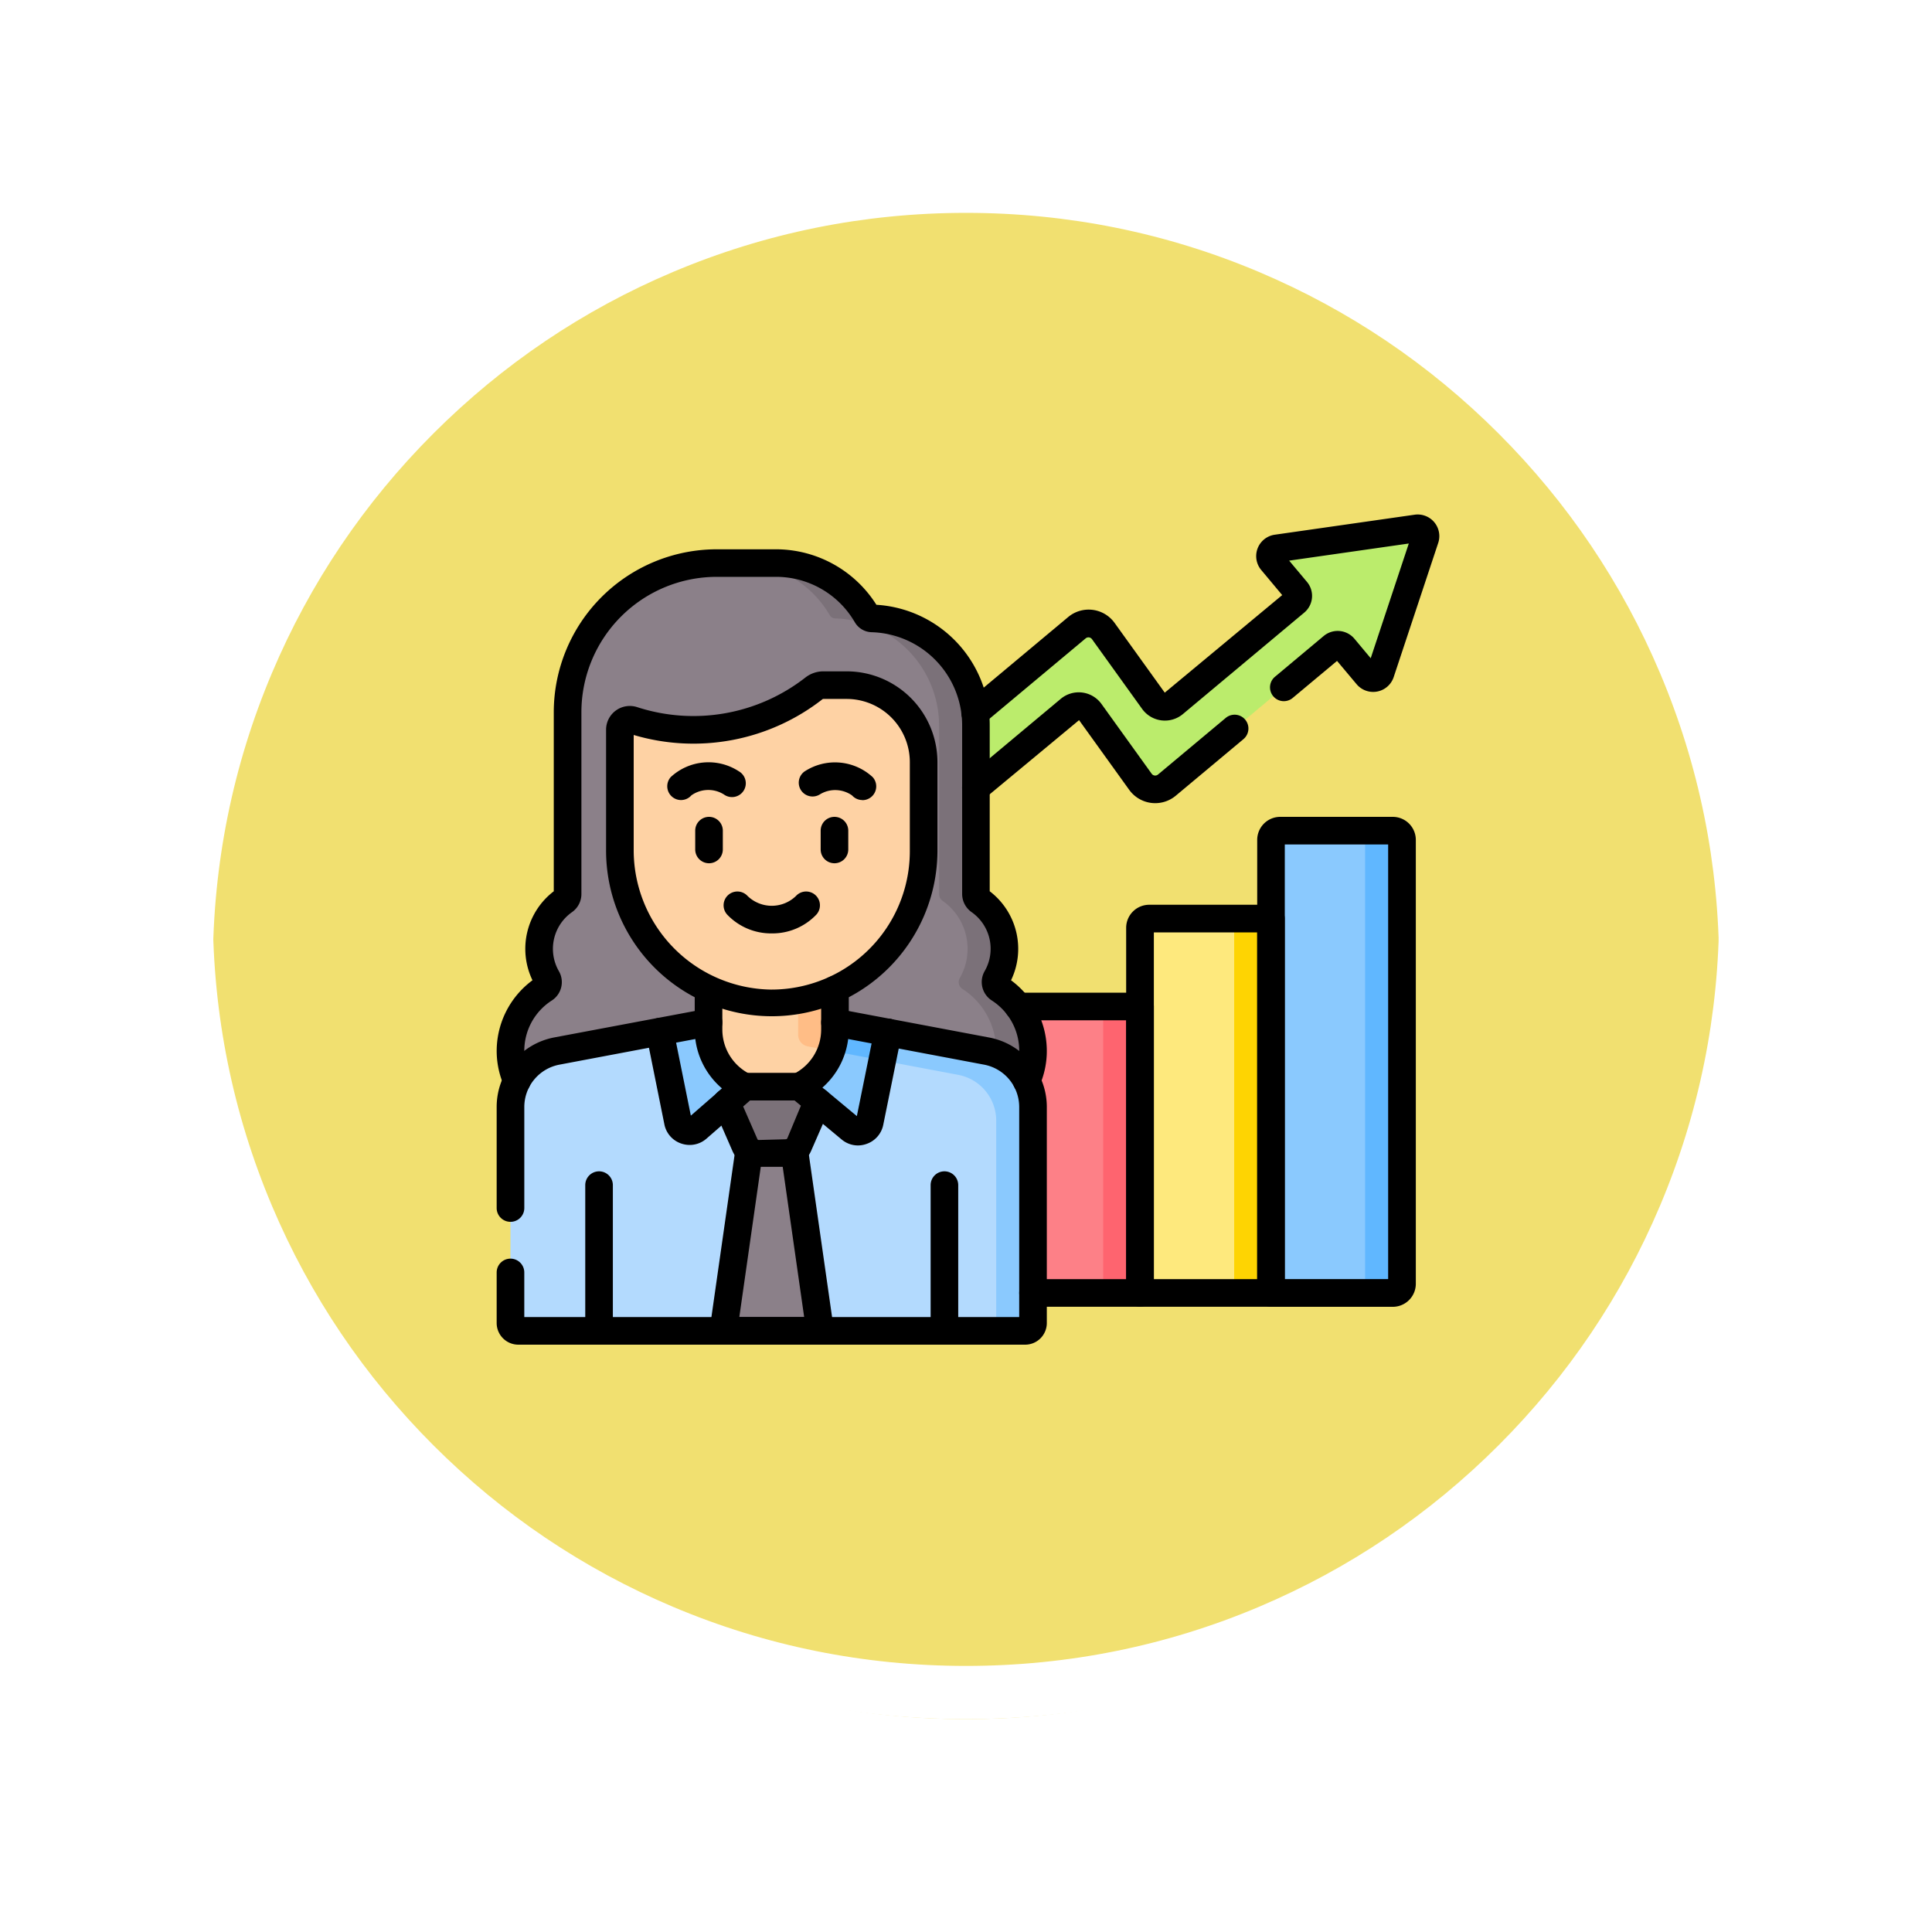 <svg xmlns="http://www.w3.org/2000/svg" xmlns:xlink="http://www.w3.org/1999/xlink" width="108.914" height="108.914" viewBox="0 0 108.914 108.914">
  <defs>
    <filter id="Trazado_874925" x="0" y="0" width="108.914" height="108.914" filterUnits="userSpaceOnUse">
      <feOffset dy="3" input="SourceAlpha"/>
      <feGaussianBlur stdDeviation="3" result="blur"/>
      <feFlood flood-opacity="0.161"/>
      <feComposite operator="in" in2="blur"/>
      <feComposite in="SourceGraphic"/>
    </filter>
  </defs>
  <g id="Grupo_1110399" data-name="Grupo 1110399" transform="translate(-1050.001 6761)">
    <g id="Grupo_1110091" data-name="Grupo 1110091" transform="translate(-62.708 -9272.157)">
      <g id="Grupo_1109819" data-name="Grupo 1109819" transform="translate(1121.708 2517.157)">
        <g transform="matrix(1, 0, 0, 1, -9, -6)" filter="url(#Trazado_874925)">
          <g id="Trazado_874925-2" data-name="Trazado 874925" transform="translate(9 6)" fill="#efdb59" opacity="0.859">
            <path d="M 45.457 89.414 C 39.522 89.414 33.766 88.252 28.347 85.96 C 23.113 83.746 18.412 80.577 14.375 76.539 C 10.337 72.502 7.168 67.801 4.954 62.567 C 2.662 57.149 1.5 51.392 1.5 45.457 C 1.5 39.522 2.662 33.766 4.954 28.347 C 7.168 23.113 10.337 18.412 14.375 14.375 C 18.412 10.337 23.113 7.168 28.347 4.954 C 33.766 2.662 39.522 1.5 45.457 1.5 C 51.392 1.5 57.148 2.662 62.566 4.954 C 67.8 7.168 72.502 10.337 76.539 14.375 C 80.576 18.412 83.746 23.113 85.96 28.347 C 88.252 33.766 89.414 39.522 89.414 45.457 C 89.414 51.392 88.252 57.149 85.96 62.567 C 83.746 67.801 80.576 72.502 76.539 76.539 C 72.502 80.577 67.8 83.746 62.566 85.96 C 57.148 88.252 51.392 89.414 45.457 89.414 Z" stroke="none"/>
            <path d="M 45.457 3 C 39.724 3 34.164 4.122 28.932 6.335 C 23.876 8.473 19.335 11.535 15.435 15.435 C 11.535 19.335 8.473 23.876 6.335 28.932 C 4.122 34.164 3 39.724 3 45.457 C 3 51.19 4.122 56.75 6.335 61.982 C 8.473 67.038 11.535 71.579 15.435 75.479 C 19.335 79.379 23.876 82.441 28.932 84.579 C 34.164 86.792 39.724 87.914 45.457 87.914 C 51.19 87.914 56.75 86.792 61.982 84.579 C 67.037 82.441 71.578 79.379 75.478 75.479 C 79.378 71.579 82.44 67.038 84.578 61.982 C 86.791 56.75 87.914 51.19 87.914 45.457 C 87.914 39.724 86.791 34.164 84.578 28.932 C 82.44 23.876 79.378 19.335 75.478 15.435 C 71.578 11.535 67.037 8.473 61.982 6.335 C 56.75 4.122 51.19 3 45.457 3 M 45.457 0 C 70.562 0 90.914 20.352 90.914 45.457 L 90.914 45.457 C 90.914 70.562 70.562 90.914 45.457 90.914 C 20.352 90.914 0 70.562 0 45.457 L 0 45.457 C 0 20.352 20.352 0 45.457 0 Z" stroke="none" fill="#fff"/>
          </g>
        </g>
        <g id="Trazado_874923" data-name="Trazado 874923" transform="translate(0 0)" fill="none">
          <path d="M45.457,0A45.457,45.457,0,0,1,90.914,45.457h0A45.457,45.457,0,0,1,0,45.457H0A45.457,45.457,0,0,1,45.457,0Z" stroke="none"/>
          <path d="M 45.457 3 C 39.724 3 34.164 4.122 28.932 6.335 C 23.876 8.473 19.335 11.535 15.435 15.435 C 11.535 19.335 8.473 23.876 6.335 28.932 C 4.122 34.164 3 39.724 3 45.457 C 3 51.19 4.122 56.75 6.335 61.982 C 8.473 67.038 11.535 71.579 15.435 75.479 C 19.335 79.379 23.876 82.441 28.932 84.579 C 34.164 86.792 39.724 87.914 45.457 87.914 C 51.19 87.914 56.75 86.792 61.982 84.579 C 67.037 82.441 71.578 79.379 75.478 75.479 C 79.378 71.579 82.44 67.038 84.578 61.982 C 86.791 56.75 87.914 51.19 87.914 45.457 C 87.914 39.724 86.791 34.164 84.578 28.932 C 82.44 23.876 79.378 19.335 75.478 15.435 C 71.578 11.535 67.037 8.473 61.982 6.335 C 56.75 4.122 51.19 3 45.457 3 M 45.457 0 C 70.562 0 90.914 20.352 90.914 45.457 L 90.914 45.457 C 90.914 70.562 70.562 90.914 45.457 90.914 C 20.352 90.914 0 70.562 0 45.457 L 0 45.457 C 0 20.352 20.352 0 45.457 0 Z" stroke="none" fill="#fff"/>
        </g>
      </g>
    </g>
    <g id="desemp" transform="translate(1078 -6762.531)">
      <g id="Grupo_1110395" data-name="Grupo 1110395" transform="translate(0.778 31.31)">
        <path id="Trazado_898896" data-name="Trazado 898896" d="M228.354,38.036l-7.886,1.128a.441.441,0,0,0-.275.719l1.394,1.668a.45.45,0,0,1-.057.634L214.691,47.9a.8.8,0,0,1-1.165-.147L210.7,43.825a1.024,1.024,0,0,0-1.487-.188L196.935,53.9l2.1,2.509,9.761-8.158a.8.8,0,0,1,1.165.147l2.827,3.931a1.024,1.024,0,0,0,1.487.188l9.354-7.819a.45.45,0,0,1,.634.057l1.307,1.563a.441.441,0,0,0,.757-.144l2.51-7.56A.441.441,0,0,0,228.354,38.036Z" transform="translate(-177.273 -38.031)" fill="#bbec6c"/>
        <path id="Trazado_898897" data-name="Trazado 898897" d="M278.313,298.306v15.63H285.7V297.787h-6.864A.519.519,0,0,0,278.313,298.306Z" transform="translate(-250.205 -270.826)" fill="#fd8087"/>
        <path id="Trazado_898898" data-name="Trazado 898898" d="M349.443,250.557v20.587h7.383V250.038h-6.864A.519.519,0,0,0,349.443,250.557Z" transform="translate(-313.952 -228.033)" fill="#fee97d"/>
        <path id="Trazado_898899" data-name="Trazado 898899" d="M420.574,202.808V228.35h6.864a.519.519,0,0,0,.519-.519V202.808a.519.519,0,0,0-.519-.519h-6.345A.519.519,0,0,0,420.574,202.808Z" transform="translate(-377.7 -185.24)" fill="#8ac9fe"/>
        <rect id="Rectángulo_402716" data-name="Rectángulo 402716" width="2.076" height="16.149" transform="translate(33.415 26.961)" fill="#fe646f"/>
        <rect id="Rectángulo_402717" data-name="Rectángulo 402717" width="2.076" height="21.105" transform="translate(40.798 22.005)" fill="#fed402"/>
        <path id="Trazado_898900" data-name="Trazado 898900" d="M468.779,202.289H466.7a.519.519,0,0,1,.519.519v25.023a.519.519,0,0,1-.519.519h2.076a.519.519,0,0,0,.519-.519V202.808A.519.519,0,0,0,468.779,202.289Z" transform="translate(-419.041 -185.24)" fill="#60b7ff"/>
        <path id="Trazado_898901" data-name="Trazado 898901" d="M35.054,80.981a.457.457,0,0,1-.15-.609,3.3,3.3,0,0,0-.964-4.353.467.467,0,0,1-.2-.382V66.148a6.056,6.056,0,0,0-5.862-6.053.355.355,0,0,1-.294-.169l-.072-.119a5.878,5.878,0,0,0-5.025-2.829h-3.36a8.4,8.4,0,0,0-8.4,8.4V75.637a.467.467,0,0,1-.2.382,3.3,3.3,0,0,0-.964,4.353.457.457,0,0,1-.15.609,4.15,4.15,0,1,0,5.87,5.511H29.184a4.15,4.15,0,1,0,5.87-5.511Z" transform="translate(-7.501 -55.012)" fill="#8b8089"/>
        <path id="Trazado_898902" data-name="Trazado 898902" d="M146.516,80.981a.457.457,0,0,1-.15-.609,3.3,3.3,0,0,0-.964-4.353.467.467,0,0,1-.2-.382V66.148a6.056,6.056,0,0,0-5.862-6.053.355.355,0,0,1-.294-.169l-.072-.119a5.878,5.878,0,0,0-5.025-2.829h-2.076a5.878,5.878,0,0,1,5.025,2.829l.072.119a.355.355,0,0,0,.294.169,6.056,6.056,0,0,1,5.862,6.053v9.489a.467.467,0,0,0,.2.382,3.3,3.3,0,0,1,.964,4.353.457.457,0,0,0,.15.609,4.15,4.15,0,0,1-1.206,7.508,4.15,4.15,0,0,0,3.282-7.508Z" transform="translate(-118.963 -55.012)" fill="#7b7179"/>
        <path id="Trazado_898903" data-name="Trazado 898903" d="M7.5,317.6V305.421a3.206,3.206,0,0,1,2.612-3.151l12.118-2.287,12.117,2.287a3.207,3.207,0,0,1,2.612,3.151V317.6a.442.442,0,0,1-.441.442H7.942A.442.442,0,0,1,7.5,317.6Z" transform="translate(-7.5 -272.795)" fill="#b3dafe"/>
        <path id="Trazado_898904" data-name="Trazado 898904" d="M174.38,304.7l-10.629-2.006v1.085a.667.667,0,0,0,.543.655l8.48,1.6a2.629,2.629,0,0,1,2.142,2.584v11.411a.442.442,0,0,1-.442.442h2.076a.442.442,0,0,0,.441-.442V307.846A3.206,3.206,0,0,0,174.38,304.7Z" transform="translate(-147.533 -275.22)" fill="#8ac9fe"/>
        <path id="Trazado_898905" data-name="Trazado 898905" d="M124.773,364.676l-1.621,11.344H128.6l-1.621-11.344Z" transform="translate(-111.148 -330.773)" fill="#8b8089"/>
        <path id="Trazado_898906" data-name="Trazado 898906" d="M94.9,299.983l-6.314,1.192,1.023,5.068a.67.67,0,0,0,1.1.372l4.195-3.655,4.436,3.693a.669.669,0,0,0,1.085-.381l1.026-5.055Z" transform="translate(-80.166 -272.795)" fill="#8ac9fe"/>
        <path id="Trazado_898907" data-name="Trazado 898907" d="M163.751,303.773a.667.667,0,0,0,.543.655l4.195.792.32-1.577-5.058-.955Z" transform="translate(-147.533 -275.219)" fill="#60b7ff"/>
        <path id="Trazado_898908" data-name="Trazado 898908" d="M115.07,254.371v5.812a3.564,3.564,0,0,0,7.128,0v-5.812Z" transform="translate(-103.905 -231.917)" fill="#fed2a4"/>
        <path id="Trazado_898909" data-name="Trazado 898909" d="M164.294,261.126l1.327.251a3.557,3.557,0,0,0,.205-1.193v-5.812h-2.076v6.1A.667.667,0,0,0,164.294,261.126Z" transform="translate(-147.533 -231.917)" fill="#ffbd86"/>
        <path id="Trazado_898910" data-name="Trazado 898910" d="M129.955,342.174l-1.084,2.481a.7.7,0,0,1-.646.423h-1.71a.7.7,0,0,1-.646-.423l-1.052-2.409,1.033-.91h3.085Z" transform="translate(-112.641 -309.855)" fill="#7b7179"/>
        <path id="Trazado_898911" data-name="Trazado 898911" d="M79.711,123.255H78.4a.859.859,0,0,0-.53.18,11.043,11.043,0,0,1-10.207,1.8.565.565,0,0,0-.735.54v6.751a8.562,8.562,0,1,0,17.123.108v-5.041A4.338,4.338,0,0,0,79.711,123.255Z" transform="translate(-60.758 -114.409)" fill="#fed2a4"/>
      </g>
      <g id="Grupo_1110398" data-name="Grupo 1110398" transform="translate(0 30.531)">
        <path id="Trazado_898912" data-name="Trazado 898912" d="M263.682,133.407a1.787,1.787,0,0,1-.223-.014,1.809,1.809,0,0,1-1.238-.735l-2.828-3.931-5.315,4.41a.778.778,0,1,1-1-1.195l5.281-4.414a1.58,1.58,0,0,1,2.3.291l2.827,3.93a.246.246,0,0,0,.356.045l3.819-3.192a.778.778,0,1,1,1,1.195l-3.819,3.192A1.808,1.808,0,0,1,263.682,133.407Z" transform="translate(-226.561 -117.13)"/>
        <path id="Trazado_898913" data-name="Trazado 898913" d="M253.159,42.493a.778.778,0,0,1-.5-1.376l5.743-4.8a1.8,1.8,0,0,1,2.618.33l2.828,3.932,6.621-5.5-1.183-1.415a1.219,1.219,0,0,1,.762-1.989l7.886-1.128a1.219,1.219,0,0,1,1.33,1.59l-2.51,7.562a1.219,1.219,0,0,1-2.094.4l-1.1-1.31-2.5,2.088a.778.778,0,0,1-1-1.194l2.749-2.3a1.232,1.232,0,0,1,1.73.155l.919,1.1,2.147-6.467-6.745.965,1.006,1.2a1.228,1.228,0,0,1-.157,1.732l-6.837,5.716a1.581,1.581,0,0,1-2.3-.289l-2.827-3.932a.246.246,0,0,0-.356-.045l-5.743,4.8A.775.775,0,0,1,253.159,42.493Z" transform="translate(-226.185 -30.531)"/>
        <path id="Trazado_898914" data-name="Trazado 898914" d="M283.425,307.994h-6.032a.778.778,0,1,1,0-1.557h5.254V291.845h-6.085a.778.778,0,0,1-.006-1.557h6.87a.778.778,0,0,1,.778.778v16.149A.778.778,0,0,1,283.425,307.994Z" transform="translate(-247.156 -263.327)"/>
        <path id="Trazado_898915" data-name="Trazado 898915" d="M343.241,242.538H350.1a.778.778,0,0,1,.778.778v21.105a.778.778,0,0,1-.778.778h-7.383a.778.778,0,0,1-.778-.778V243.835A1.3,1.3,0,0,1,343.241,242.538Zm6.085,1.557H343.5v19.549h5.826Z" transform="translate(-306.452 -220.533)"/>
        <path id="Trazado_898916" data-name="Trazado 898916" d="M414.371,194.789h6.345a1.3,1.3,0,0,1,1.3,1.3V221.11a1.3,1.3,0,0,1-1.3,1.3h-6.864a.778.778,0,0,1-.778-.778V196.086A1.3,1.3,0,0,1,414.371,194.789Zm6.085,1.557h-5.826v24.5h5.826Z" transform="translate(-370.2 -177.74)"/>
        <path id="Trazado_898917" data-name="Trazado 898917" d="M121.881,380.275H116.43a.778.778,0,0,1-.771-.889l1.452-10.162a.778.778,0,1,1,1.541.22l-1.325,9.274h3.656l-1.325-9.274a.778.778,0,1,1,1.541-.22l1.452,10.162a.778.778,0,0,1-.771.889Z" transform="translate(-103.648 -333.472)"/>
        <path id="Trazado_898918" data-name="Trazado 898918" d="M29.8,317.909H1.22A1.222,1.222,0,0,1,0,316.688v-2.85a.778.778,0,1,1,1.557,0v2.514h27.9V304.51a2.431,2.431,0,0,0-1.978-2.386l-8.553-1.614a.778.778,0,0,1,.289-1.53l8.553,1.614a3.989,3.989,0,0,1,3.246,3.916v12.178A1.221,1.221,0,0,1,29.8,317.909Z" transform="translate(0 -271.105)"/>
        <path id="Trazado_898919" data-name="Trazado 898919" d="M.778,310.984A.778.778,0,0,1,0,310.205v-5.7a3.989,3.989,0,0,1,3.245-3.916L11.8,298.98a.778.778,0,0,1,.289,1.53l-8.553,1.614a2.431,2.431,0,0,0-1.978,2.386v5.7A.778.778,0,0,1,.778,310.984Z" transform="translate(0 -271.105)"/>
        <path id="Trazado_898920" data-name="Trazado 898920" d="M169.865,311.535a1.436,1.436,0,0,1-.923-.338l-1.851-1.541a.778.778,0,0,1,1-1.2l1.711,1.425.989-4.876a.778.778,0,0,1,1.526.31l-1.026,5.055a1.436,1.436,0,0,1-.94,1.078A1.46,1.46,0,0,1,169.865,311.535Z" transform="translate(-149.497 -275.962)"/>
        <path id="Trazado_898921" data-name="Trazado 898921" d="M83.545,311.129a1.463,1.463,0,0,1-.471-.079,1.434,1.434,0,0,1-.954-1.085L81.1,304.9a.778.778,0,0,1,1.526-.308l.986,4.885,1.544-1.345a.778.778,0,0,1,1.023,1.174l-1.686,1.468A1.434,1.434,0,0,1,83.545,311.129Z" transform="translate(-72.666 -275.584)"/>
        <path id="Trazado_898922" data-name="Trazado 898922" d="M110.385,288.153a.775.775,0,0,1-.333-.075,4.362,4.362,0,0,1-2.482-3.924V281.9a.778.778,0,1,1,1.557,0v2.257a2.8,2.8,0,0,0,1.592,2.517.779.779,0,0,1-.334,1.482Z" transform="translate(-96.405 -255.109)"/>
        <path id="Trazado_898923" data-name="Trazado 898923" d="M157.537,288.156a.779.779,0,0,1-.338-1.48,2.8,2.8,0,0,0,1.582-2.513v-2.256a.778.778,0,0,1,1.557,0v2.256a4.368,4.368,0,0,1-2.464,3.916A.776.776,0,0,1,157.537,288.156Z" transform="translate(-140.488 -255.118)"/>
        <g id="Grupo_1110396" data-name="Grupo 1110396" transform="translate(4.994 37.032)">
          <path id="Línea_567" data-name="Línea 567" d="M-6.722,2.271A.778.778,0,0,1-7.5,1.492V-6.722A.778.778,0,0,1-6.722-7.5a.778.778,0,0,1,.778.778V1.492A.778.778,0,0,1-6.722,2.271Z" transform="translate(26.97 7.5)"/>
          <path id="Línea_568" data-name="Línea 568" d="M-6.722,2.271A.778.778,0,0,1-7.5,1.492V-6.722A.778.778,0,0,1-6.722-7.5a.778.778,0,0,1,.778.778V1.492A.778.778,0,0,1-6.722,2.271Z" transform="translate(7.5 7.5)"/>
        </g>
        <g id="Grupo_1110397" data-name="Grupo 1110397" transform="translate(9.62 13.98)">
          <path id="Línea_569" data-name="Línea 569" d="M-6.722-4.884A.778.778,0,0,1-7.5-5.662v-1.06A.778.778,0,0,1-6.722-7.5a.778.778,0,0,1,.778.778v1.06A.778.778,0,0,1-6.722-4.884Z" transform="translate(16.145 10.569)"/>
          <path id="Trazado_898924" data-name="Trazado 898924" d="M167.406,167.344a.777.777,0,0,1-.581-.26,1.651,1.651,0,0,0-1.832-.049.778.778,0,0,1-.852-1.3,3.133,3.133,0,0,1,3.844.315.778.778,0,0,1-.58,1.3Z" transform="translate(-156.409 -165.222)"/>
          <path id="Línea_570" data-name="Línea 570" d="M-6.722-4.884A.778.778,0,0,1-7.5-5.662v-1.06A.778.778,0,0,1-6.722-7.5a.778.778,0,0,1,.778.778v1.06A.778.778,0,0,1-6.722-4.884Z" transform="translate(9.073 10.569)"/>
          <path id="Trazado_898925" data-name="Trazado 898925" d="M93.465,167.344a.778.778,0,0,1-.58-1.3,3.133,3.133,0,0,1,3.844-.315.778.778,0,1,1-.852,1.3,1.651,1.651,0,0,0-1.832.049A.777.777,0,0,1,93.465,167.344Z" transform="translate(-92.687 -165.222)"/>
        </g>
        <path id="Trazado_898926" data-name="Trazado 898926" d="M125.963,237.7a3.413,3.413,0,0,1-2.508-1.054.778.778,0,0,1,1.142-1.058,1.958,1.958,0,0,0,2.733,0,.778.778,0,0,1,1.142,1.058A3.413,3.413,0,0,1,125.963,237.7Z" transform="translate(-110.455 -214.081)"/>
        <path id="Trazado_898927" data-name="Trazado 898927" d="M119.129,333.836h3.085a.778.778,0,0,1,.494.177l1.02.838a.778.778,0,0,1,.219.913l-1.084,2.481a1.484,1.484,0,0,1-1.359.889h-1.71a1.484,1.484,0,0,1-1.359-.889l-1.052-2.41a.778.778,0,0,1,.2-.9l1.033-.91A.778.778,0,0,1,119.129,333.836Zm2.806,1.557h-2.512l-.386.34.825,1.889,1.642-.044.788-1.891Z" transform="translate(-105.141 -302.355)"/>
        <path id="Trazado_898928" data-name="Trazado 898928" d="M71.677,115.755h1.312a5.122,5.122,0,0,1,5.117,5.116v5.041a9.34,9.34,0,1,1-18.68-.108v-6.751a1.339,1.339,0,0,1,1.754-1.28,10.265,10.265,0,0,0,9.487-1.673A1.644,1.644,0,0,1,71.677,115.755Zm-2.97,17.94a7.8,7.8,0,0,0,7.842-7.783v-5.041a3.564,3.564,0,0,0-3.56-3.56H71.677a.084.084,0,0,0-.05.015,11.823,11.823,0,0,1-10.644,2.016V125.8A7.858,7.858,0,0,0,68.707,133.695Z" transform="translate(-53.258 -106.909)"/>
        <path id="Trazado_898929" data-name="Trazado 898929" d="M29.878,80.217a.778.778,0,0,1-.71-1.1,3.366,3.366,0,0,0-1.255-4.207,1.235,1.235,0,0,1-.4-1.653,2.525,2.525,0,0,0-.738-3.327,1.251,1.251,0,0,1-.531-1.019V59.426a5.253,5.253,0,0,0-5.108-5.275A1.131,1.131,0,0,1,20.2,53.6l-.07-.116a5.13,5.13,0,0,0-4.36-2.454h-3.36A7.635,7.635,0,0,0,4.78,58.661V68.915a1.25,1.25,0,0,1-.529,1.017,2.525,2.525,0,0,0-.74,3.328,1.233,1.233,0,0,1-.4,1.653,3.364,3.364,0,0,0-1.257,4.206.778.778,0,0,1-1.421.637,4.871,4.871,0,0,1-.426-1.824,4.956,4.956,0,0,1,2.015-4.159,4.083,4.083,0,0,1,1.2-5.017V58.661a9.194,9.194,0,0,1,9.184-9.184h3.36a6.7,6.7,0,0,1,5.644,3.128,6.8,6.8,0,0,1,6.388,6.82v9.329A4.084,4.084,0,0,1,29,73.773a4.955,4.955,0,0,1,2.014,4.159,4.871,4.871,0,0,1-.426,1.824A.779.779,0,0,1,29.878,80.217Z" transform="translate(-0.003 -47.511)"/>
      </g>
    </g>
  </g>
</svg>
